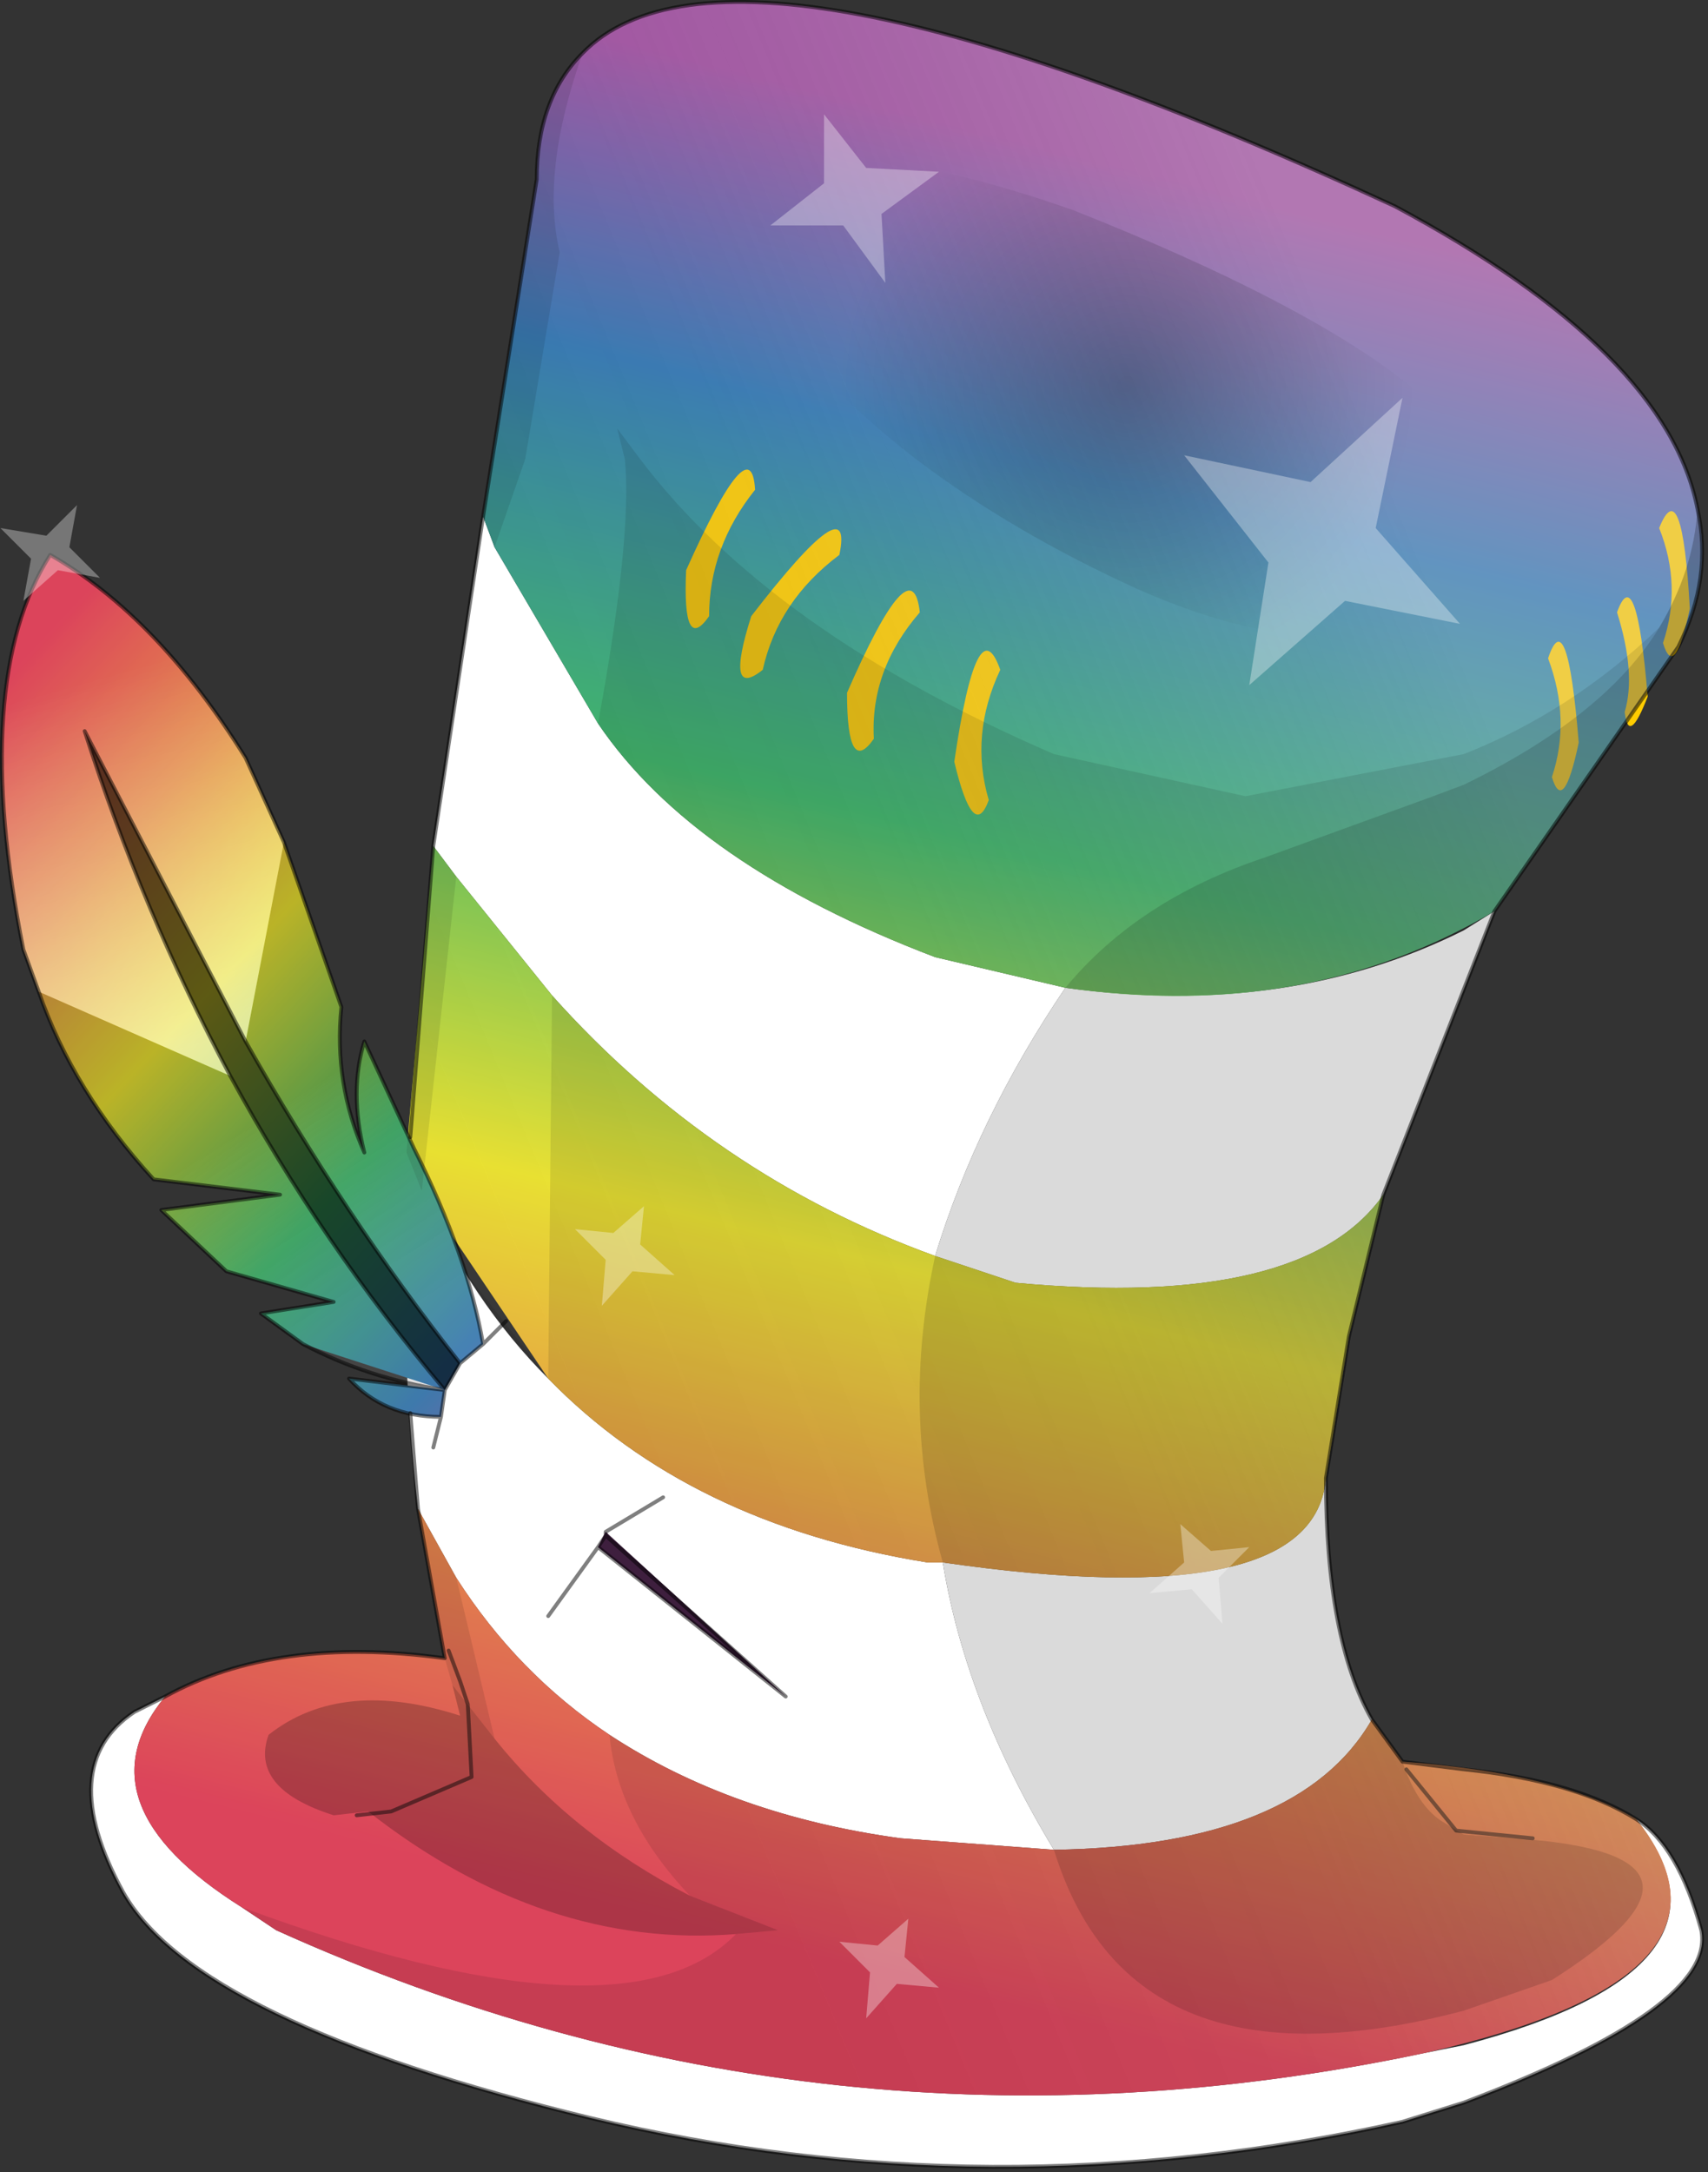 <?xml version="1.0" encoding="UTF-8" standalone="no"?>
<!DOCTYPE svg PUBLIC "-//W3C//DTD SVG 1.1//EN" "http://www.w3.org/Graphics/SVG/1.1/DTD/svg11.dtd">
<svg width="100%" height="100%" viewBox="0 0 162 206" version="1.1" xmlns="http://www.w3.org/2000/svg" xmlns:xlink="http://www.w3.org/1999/xlink" xml:space="preserve" xmlns:serif="http://www.serif.com/" style="fill-rule:evenodd;clip-rule:evenodd;stroke-linecap:round;stroke-linejoin:round;">
    <rect x="0" y="0" width="162" height="206" fill="#333333" stroke="none"/>
    <g transform="matrix(1,0,0,1,-10.914,-6.902)">
        <g transform="matrix(7.267,0,0,7.267,88.709,53.715)">
            <g id="sprite0">
                <g id="sprite1" transform="matrix(1,0,0,1,0.4,7.75)">
                    <g id="shape0">
                        <path d="M1.1,2.2C-0.833,1.5 -2.5,0.367 -3.9,-1.2L-5.15,-2.75L-5.45,-3.15L-4.8,-7.45L-4.65,-7.05L-3.3,-4.75C-2.467,-3.517 -1,-2.5 1.1,-1.7L2.8,-1.3C2.033,-0.167 1.467,1 1.1,2.2M2.65,9.95L0.65,9.8C-0.817,9.6 -2.083,9.15 -3.15,8.45C-3.95,7.917 -4.617,7.233 -5.15,6.4L-5.65,5.5C-5.817,4.033 -5.867,2.483 -5.8,0.85L-5.6,1.35C-5.167,2.317 -4.617,3.133 -3.95,3.8C-2.717,5.067 -1.067,5.867 1,6.2L1.2,6.2C1.4,7.433 1.883,8.683 2.65,9.95M-9.35,8.15L-8.95,7.95C-9.717,8.883 -9.383,9.8 -7.95,10.7L-7.5,11C-2.7,13.167 2.3,13.7 7.5,12.6L8,12.5C10.533,11.833 11.283,10.85 10.25,9.55C10.617,9.783 10.9,10.267 11.1,11C11.233,11.667 10.2,12.417 8,13.25L7.2,13.5C3.6,14.3 0.067,14.283 -3.4,13.45C-6.833,12.617 -8.867,11.633 -9.5,10.5C-10.1,9.4 -10.05,8.617 -9.35,8.15" style="fill:#fff;"/>
                        <path d="M2.8,-1.3C4.733,-1.033 6.467,-1.283 8,-2.05L8.4,-2.3L6.95,1.4C6.25,2.4 4.65,2.783 2.15,2.55L1.1,2.2C1.467,1 2.033,-0.167 2.8,-1.3M1.2,6.2C4.433,6.667 6.1,6.3 6.2,5.1C6.2,6.5 6.4,7.55 6.8,8.25C6.167,9.35 4.783,9.917 2.65,9.95C1.883,8.683 1.4,7.433 1.2,6.2" style="fill:#dadada;"/>
                    </g>
                    <g id="bimdouledroite" transform="matrix(1,0,0,1,0.85,-0.5)">
                        <g id="shape1">
                            <path d="M7.55,-1.8C5.917,-0.833 4.05,-0.5 1.95,-0.8L0.25,-1.2C-1.85,-2 -3.317,-3.017 -4.15,-4.25L-5.5,-6.55L-5.65,-6.95L-4.95,-11.35C-4.95,-12.05 -4.75,-12.6 -4.35,-13C-3.05,-14.333 0.483,-13.667 6.25,-11C8.617,-9.733 9.933,-8.417 10.2,-7.05C10.333,-6.45 10.25,-5.85 9.95,-5.25L7.55,-1.8M5.65,3.75L5.35,5.6C5.25,6.8 3.583,7.167 0.35,6.7L0.15,6.7C-1.917,6.367 -3.567,5.567 -4.8,4.3L-6.45,1.85L-6.65,1.35L-6.3,-2.65L-6,-2.25L-4.75,-0.7C-3.35,0.867 -1.683,2 0.25,2.7L1.3,3.05C3.8,3.283 5.4,2.9 6.1,1.9L5.65,3.75M6.35,9.3C7.717,9.4 8.733,9.65 9.4,10.05C10.5,11.417 9.583,12.433 6.65,13.1C1.45,14.2 -3.55,13.667 -8.35,11.5L-8.8,11.2C-10.233,10.3 -10.567,9.383 -9.8,8.45C-8.833,7.917 -7.617,7.75 -6.15,7.95L-6.5,6L-6,6.9C-5.467,7.733 -4.8,8.417 -4,8.95C-2.933,9.65 -1.667,10.1 -0.2,10.3L1.8,10.45C3.933,10.417 5.317,9.85 5.95,8.75L6.35,9.3" style="fill:url(#_Linear1);"/>
                        </g>
                    </g>
                    <g id="shape2">
                        <path d="M7.25,8.9L7.9,9.7L8.9,9.8M-6.45,9.5L-6,9.45L-4.95,9L-5,8.05L-5.1,7.75L-5.25,7.35" style="fill:none;fill-rule:nonzero;stroke:#000;stroke-opacity:0.51;stroke-width:0.05px;"/>
                        <path d="M-0.15,-6.95C-0.683,-6.55 -1.017,-6.05 -1.15,-5.45C-1.483,-5.183 -1.533,-5.417 -1.3,-6.15C-0.4,-7.317 -0.017,-7.583 -0.15,-6.95" style="fill:#fc0;"/>
                        <path d="M0.3,-4.55C0.067,-4.217 -0.05,-4.417 -0.05,-5.15C0.517,-6.45 0.833,-6.8 0.9,-6.2C0.467,-5.7 0.267,-5.15 0.3,-4.55" style="fill:#fc0;"/>
                        <path d="M1.8,-3.75C1.667,-3.383 1.517,-3.55 1.35,-4.25C1.55,-5.617 1.75,-6.017 1.95,-5.45C1.683,-4.883 1.633,-4.317 1.8,-3.75" style="fill:#fc0;"/>
                        <path d="M-1.85,-6.15C-2.083,-5.817 -2.183,-6.017 -2.15,-6.75C-1.583,-8.017 -1.283,-8.367 -1.25,-7.8C-1.65,-7.3 -1.85,-6.75 -1.85,-6.15" style="fill:#fc0;"/>
                        <path d="M9.15,-4.05C9.317,-4.55 9.3,-5.067 9.1,-5.6C9.267,-6.1 9.4,-5.733 9.5,-4.5C9.367,-3.867 9.25,-3.717 9.15,-4.05" style="fill:#fc0;"/>
                        <path d="M10.6,-5.8C10.767,-6.3 10.75,-6.8 10.55,-7.3C10.75,-7.8 10.883,-7.45 10.95,-6.25C10.817,-5.617 10.7,-5.467 10.6,-5.8" style="fill:#fc0;"/>
                        <path d="M10.4,-5.1C10.233,-4.667 10.133,-4.6 10.1,-4.9C10.2,-5.233 10.167,-5.667 10,-6.2C10.167,-6.667 10.3,-6.3 10.4,-5.1" style="fill:#fc0;"/>
                    </g>
                    <g id="bimdouledroiteplume" transform="matrix(1,0,0,1,-5.95,0.5)">
                        <g id="shape3">
                            <path d="M5.1,7.45L2.65,5.5L2.75,5.3L2.8,5.35L5.1,7.45M0.65,3.45L0.6,3.8C0.1,3.8 -0.3,3.633 -0.6,3.3L0.65,3.45L-1.2,2.85L-1.75,2.45L-0.8,2.3L-2.2,1.9L-3.05,1.1L-1.5,0.9L-3.15,0.7C-3.85,-0.067 -4.35,-0.883 -4.65,-1.75L-4.85,-2.3C-5.317,-4.633 -5.2,-6.35 -4.5,-7.45C-3.567,-6.917 -2.717,-6.033 -1.95,-4.8L-1.45,-3.7L-0.7,-1.55C-0.767,-0.883 -0.667,-0.25 -0.4,0.35C-0.533,-0.183 -0.533,-0.667 -0.4,-1.1L0.25,0.3C0.717,1.233 1.017,2.083 1.15,2.85L0.85,3.1L0.65,3.45" style="fill:url(#_Linear2);"/>
                        </g>
                    </g>
                    <g id="sprite4" transform="matrix(1,0,0,1,0,-0.5)">
                        <g id="shape4">
                            <path d="M2.8,-0.8L1.1,-1.2C-1,-2 -2.467,-3.017 -3.3,-4.25L-4.65,-6.55L-4.8,-6.95L-4.1,-11.35C-4.1,-12.05 -3.9,-12.6 -3.5,-13C-2.2,-14.333 1.333,-13.667 7.1,-11C9.467,-9.733 10.783,-8.417 11.05,-7.05C11.183,-6.45 11.1,-5.85 10.8,-5.25L8.4,-1.8C6.767,-0.833 4.9,-0.5 2.8,-0.8M6.5,3.75L6.2,5.6C6.1,6.8 4.433,7.167 1.2,6.7L1,6.7C-1.067,6.367 -2.717,5.567 -3.95,4.3L-5,2.95L-4.8,3.85L-5.1,4.1L-5.3,4.45L-5.35,4.8C-5.85,4.8 -6.25,4.633 -6.55,4.3L-5.3,4.45C-5.967,4.35 -6.583,4.15 -7.15,3.85L-7.7,3.45L-6.75,3.3L-8.15,2.9L-9,2.1L-7.45,1.9L-9.1,1.7C-9.8,0.933 -10.3,0.117 -10.6,-0.75L-10.8,-1.3C-11.267,-3.633 -11.15,-5.35 -10.45,-6.45C-9.517,-5.917 -8.667,-5.033 -7.9,-3.8L-7.4,-2.7L-6.65,-0.55C-6.717,0.117 -6.617,0.75 -6.35,1.35C-6.483,0.817 -6.483,0.333 -6.35,-0.1L-5.75,1.15L-5.45,-2.65L-5.15,-2.25L-3.9,-0.7C-2.5,0.867 -0.833,2 1.1,2.7L2.15,3.05C4.65,3.283 6.25,2.9 6.95,1.9L6.5,3.75M-0.85,8.45L-3.3,6.5L-3.2,6.3L-3.15,6.35L-0.85,8.45M0.65,10.3L2.65,10.45C4.783,10.417 6.167,9.85 6.8,8.75L7.2,9.3C8.567,9.4 9.583,9.65 10.25,10.05C11.35,11.417 10.433,12.433 7.5,13.1C2.3,14.2 -2.7,13.667 -7.5,11.5L-7.95,11.2C-9.383,10.3 -9.717,9.383 -8.95,8.45C-7.983,7.917 -6.767,7.75 -5.3,7.95L-5.65,6L-5.15,6.9C-4.617,7.733 -3.95,8.417 -3.15,8.95C-2.083,9.65 -0.817,10.1 0.65,10.3" style="fill:url(#_Linear3);"/>
                        </g>
                    </g>
                    <g id="shape5">
                        <path d="M-5.75,0.65L-5.45,-3.15L-4.8,-7.45L-4.1,-11.85C-4.1,-12.55 -3.9,-13.1 -3.5,-13.5C-2.2,-14.833 1.333,-14.167 7.1,-11.5C9.467,-10.233 10.783,-8.917 11.05,-7.55C11.183,-6.95 11.1,-6.35 10.8,-5.75L8.4,-2.3L6.95,1.4L6.5,3.25L6.2,5.1C6.2,6.5 6.4,7.55 6.8,8.25L7.2,8.8L8,8.9C8.967,9 9.717,9.217 10.25,9.55C10.617,9.783 10.9,10.267 11.1,11C11.233,11.667 10.2,12.417 8,13.25L7.2,13.5C3.6,14.3 0.067,14.283 -3.4,13.45C-6.833,12.617 -8.867,11.633 -9.5,10.5C-10.1,9.4 -10.05,8.617 -9.35,8.15L-8.95,7.95C-7.983,7.417 -6.767,7.25 -5.3,7.45L-5.65,5.5L-5.75,4.25" style="fill:none;fill-rule:nonzero;stroke:#000;stroke-opacity:0.51;stroke-width:0.05px;"/>
                        <path d="M2.8,-1.3L1.1,-1.7C-1,-2.5 -2.467,-3.517 -3.3,-4.75C-3,-6.383 -2.883,-7.533 -2.95,-8.2L-3.05,-8.6L-2.75,-8.2C-1.617,-6.7 0.183,-5.417 2.65,-4.35L5.15,-3.8L8,-4.35C8.933,-4.717 9.783,-5.267 10.55,-6C10.083,-5.233 9.233,-4.55 8,-3.95L7.6,-3.8L5.4,-3C4.3,-2.633 3.433,-2.067 2.8,-1.3M1.2,6.2L1,6.2C-1.067,5.867 -2.717,5.067 -3.95,3.8L-3.9,-1.2C-2.5,0.367 -0.833,1.5 1.1,2.2C0.8,3.567 0.833,4.9 1.2,6.2M-2.1,10.55C-2.733,9.883 -3.083,9.183 -3.15,8.45C-2.083,9.15 -0.817,9.6 0.65,9.8L2.65,9.95C3.317,12.117 5.1,12.817 8,12.05L9.15,11.65C10.883,10.55 10.717,9.933 8.65,9.8L8,9.75L7.75,9.6C7.517,9.467 7.333,9.2 7.2,8.8L8,8.9C8.967,9 9.717,9.217 10.25,9.55C11.283,10.85 10.533,11.833 8,12.5L7.5,12.6C2.3,13.7 -2.7,13.167 -7.5,11L-7.95,10.7C-4.617,11.933 -2.467,12.05 -1.5,11.05L-0.95,11L-2.1,10.55M-4.65,-7.05L-4.8,-7.45L-4.1,-11.85C-4.1,-12.55 -3.9,-13.1 -3.5,-13.5C-3.867,-12.467 -3.967,-11.6 -3.8,-10.9L-4.25,-8.2L-4.65,-7.05M-5.15,-2.75L-5.6,1.35L-5.8,0.85L-5.45,-3.15L-5.15,-2.75M-5.2,7.8L-5.3,7.45L-5.65,5.5L-5.15,6.4L-4.65,8.5L-5.2,7.8" style="fill-opacity:0.1;"/>
                        <path d="M2.8,-1.3C3.433,-2.067 4.3,-2.633 5.4,-3L7.6,-3.8L8,-3.95C9.233,-4.55 10.083,-5.233 10.55,-6C10.85,-6.5 11.017,-7.017 11.05,-7.55C11.183,-6.95 11.1,-6.35 10.8,-5.75L8.4,-2.3L8,-2.05C6.467,-1.283 4.733,-1.033 2.8,-1.3M1.1,2.2L2.15,2.55C4.65,2.783 6.25,2.4 6.95,1.4L6.5,3.25L6.2,5.1C6.1,6.3 4.433,6.667 1.2,6.2C0.833,4.9 0.8,3.567 1.1,2.2M-2.1,10.55L-0.95,11L-1.5,11.05C-3.167,11.183 -4.767,10.65 -6.3,9.45L-6.75,9.5C-7.483,9.267 -7.767,8.917 -7.6,8.45C-6.967,7.95 -6.133,7.867 -5.1,8.2L-5.2,7.8L-4.65,8.5C-3.983,9.333 -3.133,10.017 -2.1,10.55M7.2,8.8C7.333,9.2 7.517,9.467 7.75,9.6L8,9.75L8.65,9.8C10.717,9.933 10.883,10.55 9.15,11.65L8,12.05C5.1,12.817 3.317,12.117 2.65,9.95C4.783,9.917 6.167,9.35 6.8,8.25L7.2,8.8" style="fill-opacity:0.22;"/>
                        <path d="M8.3,-7.15L8,-6.7C7.133,-5.7 5.717,-5.633 3.75,-6.5C2.65,-7 1.683,-7.567 0.85,-8.2C0.117,-8.767 -0.517,-9.383 -1.05,-10.05C-1.75,-12.15 -0.433,-12.617 2.9,-11.45C6.933,-9.85 8.733,-8.417 8.3,-7.15" style="fill:url(#_Radial4);"/>
                        <path d="M-8.1,-0.15C-8.867,-1.583 -9.5,-3.083 -10,-4.65L-7.9,-0.6C-7.033,0.933 -6.1,2.333 -5.1,3.6L-5.3,3.95C-6.367,2.683 -7.3,1.317 -8.1,-0.15M-3.3,6L-3.2,5.8L-0.85,7.95L-3.3,6" style="fill-opacity:0.6;"/>
                        <path d="M-10.6,-1.25L-8.1,-0.15C-7.3,1.317 -6.367,2.683 -5.3,3.95L-5.35,4.3C-5.85,4.3 -6.25,4.133 -6.55,3.8L-5.3,3.95C-5.967,3.85 -6.583,3.65 -7.15,3.35L-7.7,2.95L-6.75,2.8L-8.15,2.4L-9,1.6L-7.45,1.4L-9.1,1.2C-9.8,0.433 -10.3,-0.383 -10.6,-1.25" style="fill:url(#_Linear5);"/>
                        <path d="M-7.9,-0.6L-7.4,-3.2L-6.65,-1.05C-6.717,-0.383 -6.617,0.25 -6.35,0.85C-6.483,0.317 -6.483,-0.167 -6.35,-0.6L-5.7,0.8C-5.233,1.733 -4.933,2.583 -4.8,3.35L-5.1,3.6C-6.1,2.333 -7.033,0.933 -7.9,-0.6" style="fill:url(#_Linear6);"/>
                        <path d="M-10.6,-1.25L-10.8,-1.8C-11.267,-4.133 -11.15,-5.85 -10.45,-6.95C-9.517,-6.417 -8.667,-5.533 -7.9,-4.3L-7.4,-3.2L-7.9,-0.6L-10,-4.65C-9.5,-3.083 -8.867,-1.583 -8.1,-0.15L-10.6,-1.25" style="fill:url(#_Linear7);"/>
                        <path d="M-10.8,-1.8L-10.6,-1.25C-10.3,-0.383 -9.8,0.433 -9.1,1.2L-7.45,1.4L-9,1.6L-8.15,2.4L-6.75,2.8L-7.7,2.95L-7.15,3.35C-6.583,3.65 -5.967,3.85 -5.3,3.95C-6.367,2.683 -7.3,1.317 -8.1,-0.15C-8.867,-1.583 -9.5,-3.083 -10,-4.65L-7.9,-0.6C-7.033,0.933 -6.1,2.333 -5.1,3.6L-4.8,3.35C-4.933,2.583 -5.233,1.733 -5.7,0.8L-6.35,-0.6C-6.483,-0.167 -6.483,0.317 -6.35,0.85C-6.617,0.25 -6.717,-0.383 -6.65,-1.05L-7.4,-3.2L-7.9,-4.3C-8.667,-5.533 -9.517,-6.417 -10.45,-6.95C-11.15,-5.85 -11.267,-4.133 -10.8,-1.8M-3.2,5.85L-3.3,6L-0.85,7.95L-3.2,5.85L-3.2,5.8L-2.45,5.35M-4.8,3.35L-4.5,3.05M-6.55,3.8C-6.25,4.133 -5.85,4.3 -5.35,4.3L-5.3,3.95L-6.55,3.8M-5.1,3.6L-5.3,3.95M-5.35,4.3L-5.45,4.7M-3.3,6L-3.95,6.9" style="fill:none;fill-rule:nonzero;stroke:#000;stroke-opacity:0.5;stroke-width:0.05px;"/>
                    </g>
                </g>
                <g id="shape6">
                    <path d="M0.85,-2.75L0.3,-3.5L-0.65,-3.5L0.05,-4.05L0.05,-4.95L0.6,-4.25L1.55,-4.2L0.8,-3.65L0.85,-2.75M7.6,-1.25L7.25,0.45L8.35,1.7L6.85,1.4L5.6,2.5L5.85,0.9L4.75,-0.5L6.4,-0.15L7.6,-1.25M5.25,14.75L4.85,14.3L4.3,14.35L4.75,13.95L4.7,13.45L5.1,13.8L5.6,13.75L5.2,14.15L5.25,14.75M0.65,19.3L0.25,18.9L0.75,18.95L1.15,18.6L1.1,19.1L1.55,19.5L1,19.45L0.6,19.9L0.65,19.3M-9.95,1L-10.4,1.4L-10.3,0.85L-10.7,0.45L-10.1,0.55L-9.7,0.15L-9.8,0.7L-9.4,1.1L-9.95,1M-2.85,10.6L-2.8,10L-3.2,9.6L-2.7,9.65L-2.3,9.3L-2.35,9.8L-1.9,10.2L-2.45,10.15L-2.85,10.6" style="fill:#fff;fill-opacity:0.33;"/>
                </g>
            </g>
        </g>
    </g>
    <defs>
        <linearGradient id="_Linear1" x1="0" y1="0" x2="1" y2="0" gradientUnits="userSpaceOnUse" gradientTransform="matrix(5.734,-22.938,22.938,5.734,-16.114,8.149)"><stop offset="0" style="stop-color:#ef405b;stop-opacity:1"/><stop offset="0.2" style="stop-color:#f79547;stop-opacity:1"/><stop offset="0.38" style="stop-color:#fdf32b;stop-opacity:1"/><stop offset="0.62" style="stop-color:#37bd69;stop-opacity:1"/><stop offset="0.83" style="stop-color:#2b76b7;stop-opacity:1"/><stop offset="1" style="stop-color:#a34ba3;stop-opacity:1"/></linearGradient>
        <linearGradient id="_Linear2" x1="0" y1="0" x2="1" y2="0" gradientUnits="userSpaceOnUse" gradientTransform="matrix(9.175,8.684,-8.684,9.175,-0.634,-10.656)"><stop offset="0" style="stop-color:#ef405b;stop-opacity:1"/><stop offset="0.2" style="stop-color:#f79547;stop-opacity:1"/><stop offset="0.38" style="stop-color:#fdf32b;stop-opacity:1"/><stop offset="0.62" style="stop-color:#37bd69;stop-opacity:1"/><stop offset="0.83" style="stop-color:#2b76b7;stop-opacity:1"/><stop offset="1" style="stop-color:#a34ba3;stop-opacity:1"/></linearGradient>
        <linearGradient id="_Linear3" x1="0" y1="0" x2="1" y2="0" gradientUnits="userSpaceOnUse" gradientTransform="matrix(14.746,-6.062,6.062,14.746,-17.004,-23.945)"><stop offset="0" style="stop-color:#5b5b5b;stop-opacity:0.13"/><stop offset="0.07" style="stop-color:#5b5b5b;stop-opacity:0.13"/><stop offset="0.51" style="stop-color:#9a9a9a;stop-opacity:0.15"/><stop offset="1" style="stop-color:#d0d0d0;stop-opacity:0.33"/></linearGradient>
        <radialGradient id="_Radial4" cx="0" cy="0" r="1" gradientUnits="userSpaceOnUse" gradientTransform="matrix(-5.489,0,0,5.489,3.6,-9.15)"><stop offset="0" style="stop-color:#000;stop-opacity:0.25"/><stop offset="0.68" style="stop-color:#000;stop-opacity:0"/><stop offset="1" style="stop-color:#000;stop-opacity:0"/></radialGradient>
        <linearGradient id="_Linear5" x1="0" y1="0" x2="1" y2="0" gradientUnits="userSpaceOnUse" gradientTransform="matrix(-2.458,-3.932,3.932,-2.458,-6.67,3.465)"><stop offset="0" style="stop-color:#b6b6b6;stop-opacity:0.1"/><stop offset="0" style="stop-color:#b6b6b6;stop-opacity:0.1"/><stop offset="0.68" style="stop-color:#000;stop-opacity:0.2"/><stop offset="1" style="stop-color:#000;stop-opacity:0.2"/></linearGradient>
        <linearGradient id="_Linear6" x1="0" y1="0" x2="1" y2="0" gradientUnits="userSpaceOnUse" gradientTransform="matrix(-2.458,-3.932,3.932,-2.458,-6.668,3.464)"><stop offset="0" style="stop-color:#fff;stop-opacity:0.1"/><stop offset="0" style="stop-color:#fff;stop-opacity:0.1"/><stop offset="0.68" style="stop-color:#000;stop-opacity:0.2"/><stop offset="1" style="stop-color:#000;stop-opacity:0.2"/></linearGradient>
        <linearGradient id="_Linear7" x1="0" y1="0" x2="1" y2="0" gradientUnits="userSpaceOnUse" gradientTransform="matrix(1.311,4.751,-4.751,1.311,-9.871,-5.322)"><stop offset="0" style="stop-color:#fff;stop-opacity:0"/><stop offset="1" style="stop-color:#fff;stop-opacity:0.5"/></linearGradient>
    </defs>
</svg>
